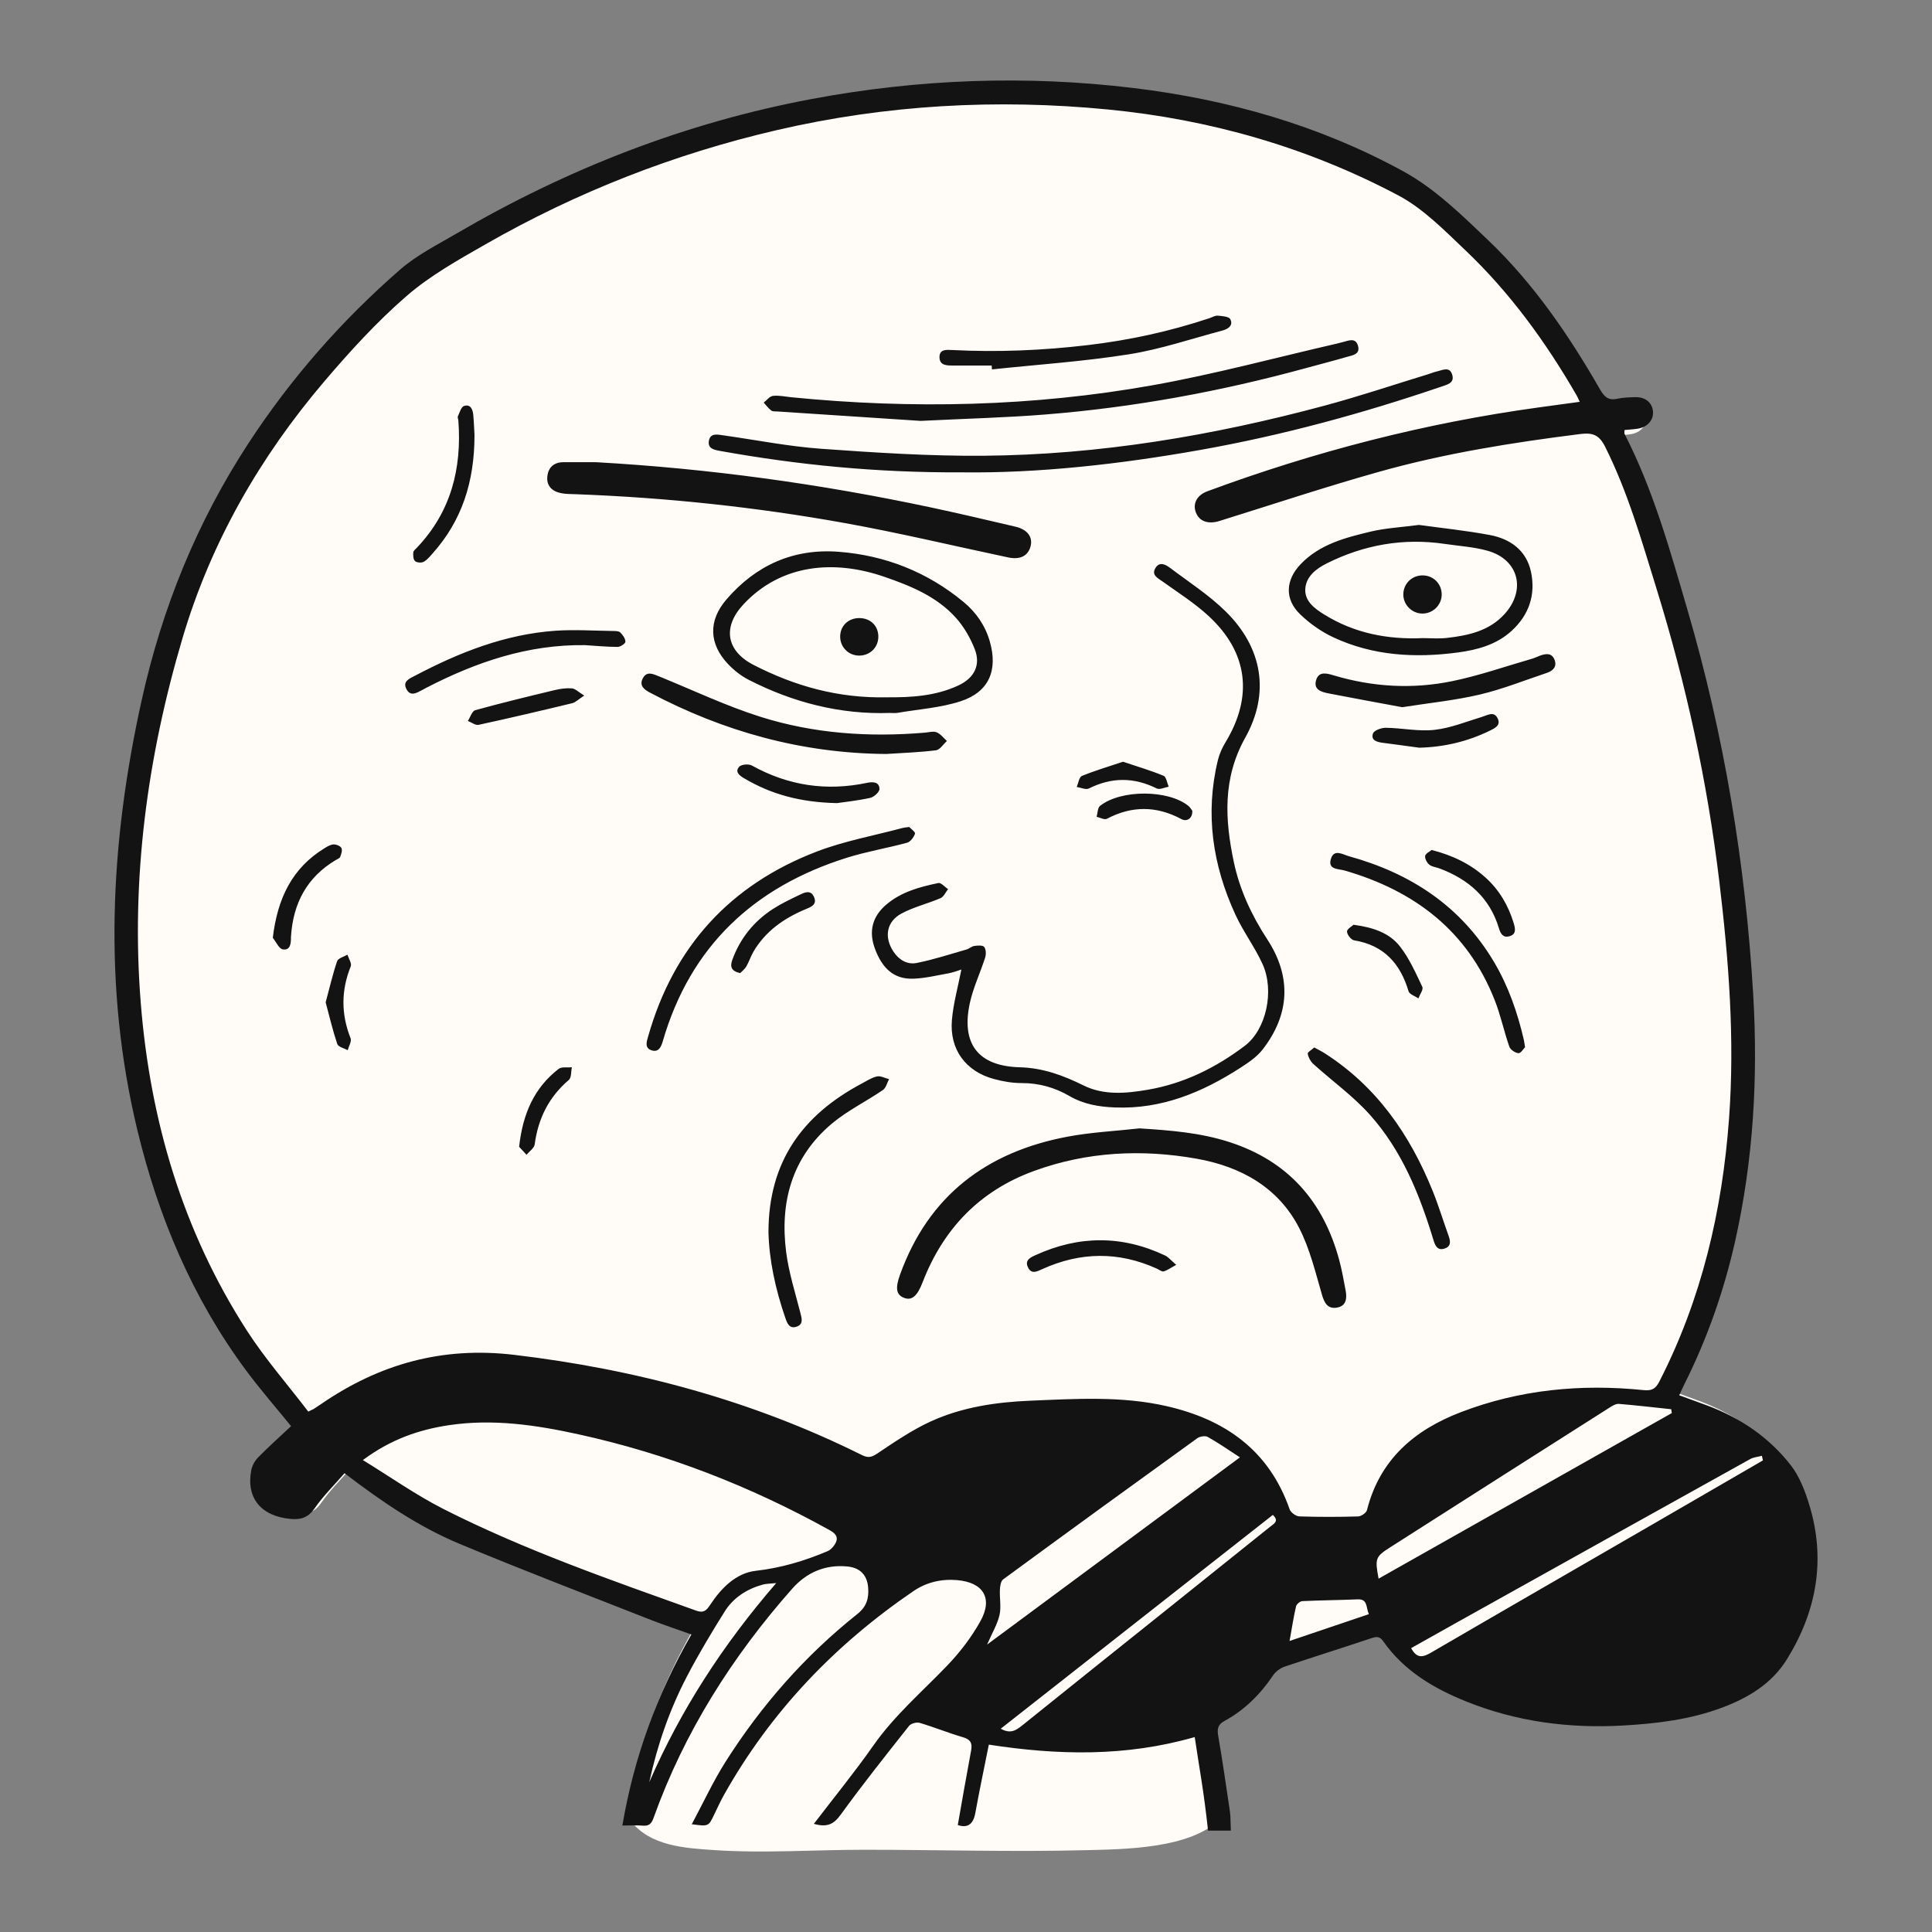 <?xml version="1.0" encoding="utf-8"?>
<!-- Generator: Adobe Illustrator 16.0.0, SVG Export Plug-In . SVG Version: 6.00 Build 0)  -->
<!DOCTYPE svg PUBLIC "-//W3C//DTD SVG 1.1//EN" "http://www.w3.org/Graphics/SVG/1.1/DTD/svg11.dtd">
<svg version="1.1" id="Capa_1" xmlns="http://www.w3.org/2000/svg" xmlns:xlink="http://www.w3.org/1999/xlink" x="0px" y="0px"
	 width="1200px" height="1200px" viewBox="0 0 1200 1200" enable-background="new 0 0 1200 1200" xml:space="preserve">
<rect x="0" y="0" width="1200" height="1200" fill="#808080" stroke="none"/>
<g>
	<path fill="#FFFCF8" d="M1118.535,931.503c-2.618-8.63-6.036-17.655-11.492-24.619c-13.412-17.139-31.082-29.154-51.601-36.736
		c-5.528-2.047-11.079-4.054-16.926-6.194c1.277-2.729,2.245-4.958,3.324-7.114c14.022-28.021,24.284-57.398,31.121-87.949
		c11.167-49.911,14.03-100.44,11.024-151.438c-4.742-80.375-17.854-159.313-40.456-236.578
		c-10.731-36.73-21.026-73.682-38.633-107.992c-0.255-0.499-0.024-1.244-0.024-2.387c2.784-0.277,5.409-0.404,7.994-0.801
		c6.164-0.912,10.05-5.409,9.494-10.818c-0.547-5.29-4.703-8.732-10.818-8.582c-3.774,0.08-7.621,0.223-11.302,1
		c-5.345,1.143-7.819-1.262-10.382-5.703c-19.162-33.334-40.798-65.051-68.691-91.684c-16.172-15.466-32.788-31.776-52.115-42.369
		C817.42,83.216,761.229,67.224,702.787,60.192c-66.127-7.959-132.047-5.521-197.565,6.762
		c-77.86,14.597-150.498,42.99-218.754,82.9c-11.719,6.844-24.166,13.102-34.282,21.897
		c-35.952,31.305-67.221,66.899-93.347,106.881C127.17,327.1,105.808,379.716,93.253,436.249
		c-19.574,88.202-24.028,176.381-2.682,264.877c12.881,53.376,33.902,103.169,66.745,147.496
		c8.713,11.754,18.373,22.802,27.724,34.326c-6.762,6.337-13.721,12.563-20.26,19.2c-2.026,2.063-3.713,5.092-4.244,7.932
		c-3.243,17.156,6.155,28.354,24.413,29.925c6.293,0.54,10.675-0.928,14.589-6.567c5.361-7.7,12.15-14.395,18.365-21.557
		c22.905,17.521,45.453,32.867,70.622,43.376c39.018,16.299,78.539,31.384,117.882,46.856c7.986,3.158,16.159,5.822,24.749,8.892
		c-21.252,37.038-35.306,75.647-42.432,117.476c0.595,0,1.11-0.015,1.688-0.015c0.246,0.784,0.623,1.586,1.234,2.401
		c12.078,15.824,33.746,17.037,52.191,18.274c30.729,2.054,62.282-0.223,93.052-0.223c45.798,0,91.743,1.429,137.511,0.263
		c24.15-0.611,65.472-0.852,83.669-19.664c0.1-0.113,0.168-1.518,0.246-1.518c1.488,0,2.951,0,4.529,0
		c-0.277,0-0.254-7.811-0.801-11.475c-2.21-14.752-4.438-29.481-6.995-44.179c-0.702-4.036-0.238-6.382,3.743-8.53
		c12.373-6.687,22.184-16.226,30.051-27.927c1.547-2.322,4.401-4.32,7.074-5.216c17.719-5.966,35.58-11.496,53.307-17.43
		c3.195-1.063,5.139-1.167,7.265,1.87c12.745,18.226,30.979,29,51.124,37.114c30.955,12.451,63.219,16.624,96.309,14.76
		c20.715-1.156,41.298-3.646,60.935-10.991c16.196-6.074,30.646-14.774,39.949-29.836
		C1123.023,996.673,1128.718,965.044,1118.535,931.503z"/>
	<path fill="#131313" d="M533.81,383.903c-6.948-0.056-12.028,4.894-11.964,11.65c0.066,6.361,5.075,11.469,11.448,11.643
		c6.776,0.191,12.104-4.814,12.253-11.468C545.687,388.876,540.796,383.942,533.81,383.903z M883.114,381.087
		c6.614,0.23,12.237-5.052,12.349-11.619c0.11-6.749-5.053-12.023-11.802-12.078c-6.718-0.064-12.023,5.179-12.04,11.849
		C871.614,375.544,876.777,380.857,883.114,381.087z M614.75,398.29c-2.851-9.835-8.498-17.973-16.223-24.364
		c-22.481-18.63-48.634-28.965-77.583-31.201c-28.127-2.173-51.568,8.383-69.857,29.741c-11.238,13.135-10.747,27.467,1.095,39.974
		c3.637,3.839,8.034,7.336,12.718,9.739c27.688,14.197,57.028,21.684,87.715,20.645c1.955,0,3.343,0.183,4.651-0.031
		c13.222-2.276,26.918-3.133,39.529-7.273C614.374,429.737,619.941,416.159,614.75,398.29z M595.355,425.708
		c-14.494,6.797-29.953,7.487-44.336,7.4c-30.246,0.689-57.263-6.924-82.869-20.059c-17.302-8.867-19.442-23.762-6.257-37.808
		c23.634-25.173,56.569-27.601,87.299-17.013c16.4,5.647,32.672,12.254,44.58,25.555c4.962,5.52,8.915,12.428,11.644,19.368
		C609.334,413.09,605.082,421.147,595.355,425.708z M211.296,532.231c0.654-1.752,1.479-4.092,0.785-5.48
		c-0.639-1.293-3.152-2.3-4.822-2.268c-1.855,0.047-3.807,1.205-5.5,2.236c-20.399,12.436-29.412,31.337-32.32,55.771
		c2.059,2.522,3.855,6.845,6.235,7.193c4.79,0.707,5.067-3.846,5.044-7.597c0-0.223,0.031-0.445,0.048-0.675
		c1.34-20.438,9.929-36.603,27.858-47.27C209.582,533.58,210.979,533.089,211.296,532.231z M717.595,352.924
		c-2.486,4.314,1.447,6.067,4.461,8.232c9.677,6.924,19.859,13.372,28.548,21.383c24.591,22.644,27.858,50.037,10.557,78.542
		c-2.059,3.395-3.768,7.209-4.707,11.049c-8.082,33.279-3.268,65.266,10.873,95.959c4.854,10.556,12.024,20.073,16.838,30.646
		c7.622,16.734,2.284,40.798-10.992,50.839c-17.976,13.602-37.927,23.484-60.301,27.292c-13.316,2.275-27.184,3.584-39.768-2.634
		c-12.669-6.242-25.157-10.929-39.694-11.325c-26.007-0.691-36.571-14.705-30.976-40.108c2.117-9.581,6.472-18.63,9.474-28.053
		c0.635-2.006,0.556-5.1-0.606-6.583c-0.889-1.143-4.053-0.92-6.111-0.618c-1.693,0.222-3.173,1.721-4.882,2.205
		c-10.286,2.942-20.51,6.305-30.971,8.382c-5.738,1.135-10.93-1.831-14.375-7.026c-5.917-8.906-4.466-18.614,4.952-23.682
		c7.614-4.108,16.311-6.132,24.313-9.581c1.976-0.849,3.113-3.664,4.632-5.568c-2.019-1.348-4.346-4.156-6.016-3.814
		c-11.694,2.435-23.273,5.544-32.617,13.634c-8.415,7.296-10.663,16.409-6.92,26.782c4.691,12.969,12.202,19.417,23.969,19.012
		c7.308-0.254,14.581-2.03,21.83-3.33c2.76-0.492,5.425-1.57,8.026-2.356c-2.094,10.756-4.978,20.939-5.877,31.297
		c-1.587,18.249,8.498,31.962,26.102,36.696c5.607,1.523,11.523,2.54,17.31,2.522c10.707-0.007,20.538,2.776,29.587,8.043
		c8.883,5.163,18.412,6.733,28.397,7.106c28.905,1.125,54.143-9.383,77.793-24.65c5.045-3.252,10.335-6.837,13.912-11.483
		c16.846-21.844,17.893-45.153,2.76-68.305c-9.739-14.901-17.147-30.836-20.765-48.022c-5.523-26.204-7.055-51.901,7.075-77.179
		c15.577-27.861,10.651-56.018-12.119-78.432c-10.311-10.167-22.767-18.178-34.396-26.965
		C724.034,350.655,720.129,348.53,717.595,352.924z M828.342,395.935c24.586,11.438,50.759,12.864,77.217,9.327
		c12.08-1.618,23.944-4.838,33.312-13.403c10.826-9.883,15.077-22.47,12.063-36.65c-2.832-13.332-12.817-20.51-25.57-22.896
		c-14.967-2.809-30.154-4.348-44.019-6.274c-11.056,1.468-20.803,1.943-30.122,4.18c-15.696,3.768-31.526,7.82-43.344,20.177
		c-9.406,9.826-10.12,21.684-0.389,31.098C813.51,387.306,820.751,392.413,828.342,395.935z M824.153,349.894
		c23.151-11.547,47.563-15.861,73.269-12.055c8.866,1.309,17.964,1.832,26.537,4.242c19.329,5.426,24.182,24.381,10.478,39.402
		c-9.597,10.51-22.604,13.27-35.929,14.768c-4.878,0.549-9.873,0.096-14.815,0.096c-21.771,0.968-42.472-3.021-61.228-14.672
		c-6.052-3.744-12.271-8.392-11.715-16.053C811.297,357.976,817.555,353.186,824.153,349.894z M927.948,597.474
		c-20.661-34.811-51.948-55.114-90.217-65.693c-3.681-1.023-9.033-4.601-11.017,1.475c-2.291,7.02,4.641,6.329,8.432,7.424
		c43.462,12.579,76.298,37.482,93.254,80.549c3.696,9.366,5.742,19.352,9.073,28.885c0.658,1.88,3.616,3.847,5.663,4.038
		c1.428,0.143,3.117-2.736,4.108-3.696c-0.428-2.546-0.548-3.665-0.801-4.76C942.51,628.763,936.848,612.479,927.948,597.474z
		 M215.793,592.968c-2.209,1.317-5.771,2.173-6.4,4.038c-2.788,8.2-4.73,16.688-7.118,25.57c2.363,8.788,4.374,17.48,7.217,25.895
		c0.611,1.801,4.239,2.578,6.488,3.831c0.646-2.515,2.534-5.496,1.765-7.439c-5.933-14.989-5.909-29.702,0.114-44.66
		C218.597,598.362,216.551,595.404,215.793,592.968z M840.689,574.385c-0.999,0.96-4.084,2.643-4.036,4.229
		c0.063,1.936,2.546,5.116,4.378,5.434c18.472,3.021,28.703,14.362,33.843,31.636c0.563,1.92,4.005,2.976,6.114,4.427
		c0.896-2.427,3.22-5.529,2.442-7.162c-4.1-8.622-8.05-17.592-13.848-25.047C863.04,579.47,852.928,576.004,840.689,574.385z
		 M920.668,445.203c-9.851,2.981-19.614,7.011-29.702,8.129c-9.867,1.103-20.074-1.149-30.146-1.292
		c-2.792-0.048-7.368,1.602-8.034,3.537c-1.476,4.275,2.498,5.338,6.114,5.798c7.543,0.96,15.094,2.022,22.62,3.037
		c15.474-0.389,29.956-3.808,43.757-10.54c3.466-1.682,7.138-3.467,4.846-7.859C927.838,441.626,924.078,444.164,920.668,445.203z
		 M901.688,423.139c-24.539,5.013-49.165,3.553-73.3-3.657c-4.133-1.229-9.145-2.743-10.882,2.816
		c-1.919,6.187,3.396,7.535,7.86,8.415c15.363,2.998,30.757,5.782,45.572,8.542c16.846-2.649,32.748-4.228,48.19-7.859
		c14.133-3.316,27.759-8.828,41.583-13.428c3.886-1.293,6.464-3.879,4.861-8.113c-1.657-4.435-5.401-3.975-9.073-2.61
		c-1.681,0.627-3.299,1.452-5.028,1.936C934.904,413.954,918.534,419.712,901.688,423.139z M889.197,527.933
		c-1.205,1.047-3.76,2.189-4.014,3.713c-0.277,1.665,1.135,4.203,2.594,5.424c1.61,1.325,4.133,1.523,6.226,2.301
		c18.035,6.701,31.297,18.226,37.007,37.148c1.039,3.49,2.569,6.068,6.416,5.038c4.546-1.206,3.776-4.807,2.745-8.218
		c-3.339-10.961-8.946-20.581-17.48-28.267C913.348,536.657,902.331,531.28,889.197,527.933z M346.979,663.905
		c-15.054,11.658-22.263,27.655-24.543,48.38c0.908,0.983,2.744,2.974,4.593,4.973c1.757-2.142,4.767-4.124,5.075-6.448
		c2.142-16.053,8.76-29.416,21.208-40.036c1.657-1.419,1.309-5.187,1.896-7.867C352.419,663.184,348.858,662.454,346.979,663.905z
		 M563.385,523.437c2.109-0.572,4.188-3.395,4.945-5.623c0.337-1-2.638-3.109-3.597-4.156c-2.328,0.333-3.244,0.365-4.102,0.603
		c-17.766,4.759-36.098,8.073-53.186,14.609c-53.939,20.637-89.099,59.127-104.886,114.938c-0.933,3.276-2.296,7.154,2.164,8.574
		c4.16,1.341,5.826-1.816,6.881-5.441c17.115-59.174,56.637-96.062,114.546-114.231C538.33,528.893,551.044,526.799,563.385,523.437
		z M500.082,564.853c3.318-1.396,7.526-2.76,5.623-7.471c-2.117-5.227-6.317-2.911-9.677-1.293
		c-5.437,2.625-10.937,5.25-15.985,8.519c-11.824,7.669-20.291,18.186-25.164,31.493c-1.479,4.046-0.964,7.068,4.881,8.305
		c1.063-1.126,2.796-2.411,3.791-4.116c1.682-2.887,2.681-6.162,4.362-9.058C475.337,578.463,486.762,570.476,500.082,564.853z
		 M544.694,668.592c-3.406,0.77-6.547,2.879-9.724,4.569c-36.205,19.319-57.64,48.078-57.659,92.159
		c0.393,17.131,4.282,35.325,10.414,53.084c1.161,3.347,2.435,7.035,6.801,5.694c4.699-1.435,3.506-5.171,2.529-8.938
		c-3.168-12.389-7.105-24.729-8.743-37.348c-4.021-31.075,3.517-58.882,28.147-79.724c9.676-8.178,21.426-13.88,31.971-21.081
		c1.895-1.302,2.549-4.442,3.768-6.726C549.68,669.647,546.959,668.092,544.694,668.592z M538.568,486.231
		c-25.198,5.313-48.979,1.784-71.56-10.747c-2.002-1.118-6.63-0.722-7.927,0.793c-2.757,3.173,0.21,5.433,3.168,7.178
		c16.584,9.771,34.465,14.87,57.585,15.378c4.421-0.65,12.665-1.498,20.724-3.275c2.316-0.516,5.77-3.703,5.706-5.567
		C546.118,485.581,542.113,485.493,538.568,486.231z M831.799,782.571c-9.795-36.294-31.685-61.348-68.002-73.149
		c-18.222-5.933-36.959-7.344-56.009-8.565c-14.951,1.665-30.083,2.387-44.827,5.171c-50.197,9.462-86.221,36.618-103.947,85.704
		c-3.096,8.558-2.319,12.635,2.705,14.459c4.715,1.697,8.066-1.277,11.278-9.613c12.84-33.311,35.452-56.93,69.239-69.271
		c32.966-12.031,66.998-13.665,101.11-7.598c27.097,4.822,50.565,17.599,63.628,43.082c6.566,12.802,10.017,27.283,14.078,41.226
		c1.569,5.354,3.545,9.089,9.287,8.178c5.773-0.92,6.377-5.662,5.488-10.485C834.623,795.3,833.496,788.853,831.799,782.571z
		 M643.124,779.612c-3.037,1.389-6.725,3.038-4.699,7.416c2.173,4.679,5.584,2.768,9.074,1.189
		c23.591-10.667,47.277-10.983,70.983-0.269c1.432,0.634,3.066,2.037,4.251,1.728c2.288-0.586,4.331-2.156,7.841-4.052
		c-3.327-2.856-4.858-4.839-6.877-5.79C696.91,767.137,670.003,767.319,643.124,779.612z M897.39,775.449
		c3.974-1.365,3.562-4.498,2.38-7.813c-3.363-9.296-6.218-18.789-9.922-27.941c-14.126-34.969-34.795-64.885-67.178-85.569
		c-1.832-1.182-3.838-2.118-6.369-3.515c-1.577,1.46-4.227,2.943-4.044,3.911c0.412,2.269,1.753,4.774,3.481,6.345
		c11.627,10.5,24.571,19.788,34.969,31.359c20.065,22.335,31.074,49.761,39.695,78.146
		C891.513,774.005,893.052,776.956,897.39,775.449z M1123.833,934.857c-2.649-8.717-6.106-17.837-11.612-24.872
		c-13.554-17.313-31.398-29.44-52.115-37.11c-5.591-2.063-11.207-4.093-17.107-6.249c1.285-2.776,2.276-5.013,3.354-7.186
		c14.166-28.306,24.531-58,31.448-88.854c11.277-50.426,14.18-101.464,11.135-152.984c-4.798-81.207-18.035-160.939-40.869-238.998
		c-10.842-37.109-21.248-74.441-39.021-109.093c-0.262-0.499-0.031-1.253-0.031-2.419c2.808-0.277,5.465-0.404,8.073-0.801
		c6.226-0.928,10.152-5.473,9.589-10.922c-0.555-5.354-4.751-8.818-10.921-8.684c-3.823,0.095-7.71,0.222-11.429,1.015
		c-5.401,1.149-7.892-1.277-10.478-5.759c-19.36-33.684-41.21-65.717-69.39-92.627c-16.346-15.613-33.129-32.086-52.655-42.801
		c-52.163-28.604-108.935-44.76-167.966-51.866c-66.801-8.042-133.391-5.575-199.58,6.829
		c-78.661,14.744-152.041,43.435-220.995,83.745c-11.841,6.916-24.411,13.237-34.635,22.136
		c-36.316,31.613-67.903,67.573-94.302,107.967c-31.985,48.951-53.578,102.113-66.253,159.227
		C68.301,523.649,63.8,612.725,85.365,702.125c13.012,53.925,34.246,104.224,67.435,149.011
		c8.792,11.866,18.551,23.032,27.996,34.667c-6.831,6.408-13.858,12.706-20.462,19.4c-2.05,2.086-3.743,5.155-4.283,8.01
		c-3.279,17.338,6.211,28.648,24.654,30.242c6.354,0.539,10.783-0.951,14.745-6.639c5.413-7.78,12.276-14.546,18.542-21.771
		c23.147,17.687,45.93,33.2,71.35,43.813c39.413,16.465,79.339,31.692,119.09,47.349c8.066,3.165,16.319,5.861,24.999,8.971
		c-21.47,37.419-35.675,76.433-42.864,118.681c4.641,0,8.685-0.261,12.683,0.072c3.808,0.316,5.377-1.134,6.67-4.75
		c19.059-53.251,48.781-100.123,86.073-142.349c8.966-10.145,20.502-15.196,34.338-13.872c7.809,0.753,12.254,5.242,12.888,13.07
		c0.531,6.56-0.88,11.817-6.689,16.449c-32.53,25.855-59.646,56.747-81.874,91.771c-7.756,12.229-13.859,25.515-20.985,38.808
		c10.401,1.403,10.378,1.388,13.828-5.806c2.042-4.252,4.001-8.566,6.316-12.666c29.021-51.585,68.852-93.144,117.584-126.359
		c8.059-5.48,17.271-7.622,27.002-6.805c16.274,1.371,22.477,11.197,14.597,25.42c-5.583,10.104-12.888,19.582-20.906,27.917
		c-15.561,16.179-32.625,30.829-45.668,49.451c-11.456,16.346-24.114,31.851-36.923,48.602c8.502,2.419,12.495,0.071,16.715-5.759
		c13.582-18.772,28.04-36.919,42.424-55.097c1.186-1.491,4.691-2.436,6.586-1.864c9.055,2.681,17.834,6.282,26.879,8.93
		c4.755,1.389,5.925,3.697,5.062,8.297c-2.888,15.371-5.536,30.789-8.272,46.231c6.17,2.069,9.636-0.508,10.909-7.552
		c2.518-13.896,5.444-27.711,8.371-42.384c42.511,6.567,85.065,7.661,127.883-4.712c2.902,19.678,5.591,33.098,8.279,58.098h14.17
		c-0.27-9-0.255-9.701-0.81-13.404c-2.222-14.91-4.477-30.686-7.059-45.532c-0.714-4.093-0.238-6.913,3.782-9.085
		c12.492-6.75,22.406-16.623,30.354-28.44c1.569-2.332,4.457-4.467,7.153-5.38c17.893-6.021,35.937-11.652,53.845-17.648
		c3.229-1.078,5.195-1.229,7.337,1.832c12.88,18.415,31.296,29.297,51.655,37.49c31.265,12.578,63.854,16.798,97.283,14.91
		c20.931-1.183,41.727-3.681,61.555-11.112c16.361-6.131,30.964-14.919,40.361-30.146
		C1128.37,1000.693,1134.12,968.755,1123.833,934.857z M403.271,1106.948c5.001-23.041,12.618-45.073,23.456-65.813
		c7.166-13.729,15.153-27.053,23.373-40.179c5.433-8.677,13.828-14.007,23.706-16.751c2.019-0.555,4.22-0.492,8.328-0.936
		C448.97,1021.6,422.769,1062.121,403.271,1106.948z M518.911,958.571c-1.056,1.999-2.951,4.062-4.969,4.925
		c-14.27,6.029-28.808,10.383-44.507,12.16c-12.332,1.395-21.493,10.762-28.401,21.23c-2.229,3.387-4.013,5.163-8.574,3.529
		c-53.126-19.059-106.511-37.545-156.969-63.124c-16.941-8.597-32.613-19.693-50.113-30.416
		c17.417-12.92,34.897-18.907,53.571-21.684c27.164-4.045,53.825-0.135,80.326,5.679c54.896,12.032,106.679,32.177,155.784,59.396
		C518.7,952.282,521.067,954.486,518.911,958.571z M613.102,1021.475c3.2-7.369,6.396-12.627,7.705-18.322
		c1.153-5.004-0.009-10.501,0.254-15.768c0.106-2.204,0.539-5.313,2.018-6.399c40.068-29.394,80.271-58.596,120.57-87.664
		c1.61-1.157,4.945-1.696,6.519-0.816c6.425,3.577,12.473,7.828,19.975,12.682C717.333,944.288,665.994,982.311,613.102,1021.475z
		 M788.923,948.262c-20.858,16.766-41.753,33.492-62.64,50.212c-30.559,24.451-61.142,48.872-91.617,73.419
		c-3.767,3.021-7.265,5.146-13.09,1.831c56.616-44.485,112.729-88.575,168.997-132.782
		C794.785,944.827,791.112,946.493,788.923,948.262z M800.979,1019.229c1.499-8.353,2.498-14.975,4.014-21.478
		c0.317-1.356,2.467-3.188,3.854-3.26c11.452-0.548,22.937-0.61,34.389-1.103c6.433-0.278,5.045,4.838,6.988,9.199
		C833.956,1008.086,818.11,1013.432,800.979,1019.229z M849.05,937.958c-0.437,1.722-3.577,3.863-5.528,3.926
		c-12.135,0.356-24.309,0.389-36.444-0.022c-2.125-0.071-5.353-2.396-6.059-4.387c-12.754-36.618-40.029-55.779-76.413-64.092
		c-28.009-6.4-56.415-4.544-84.709-3.387c-21.216,0.889-42.316,3.981-61.76,12.864c-11.727,5.369-22.564,12.809-33.351,20.011
		c-3.529,2.348-5.671,2.76-9.431,0.896c-68.208-33.946-140.429-53.297-216.076-62.26c-44.685-5.274-83.65,5.719-119.864,30.59
		c-1.486,1.023-2.981,2.016-4.496,2.99c-0.366,0.246-0.81,0.396-1.21,0.579c-0.749,0.373-1.487,0.729-2.229,1.103
		c-12.793-16.75-26.791-32.725-38.177-50.379c-39.822-61.848-60.02-130.325-65.868-203.331
		c-6.179-77.281,4.044-152.802,25.938-226.744c17.627-59.492,48.047-112.448,88.19-159.576
		c15.871-18.629,32.558-36.91,50.998-52.908c14.608-12.666,32.018-22.381,48.942-32.065c56.783-32.494,117.171-56.12,180.906-70.929
		c67.907-15.775,136.678-19.57,205.948-12.82c63.363,6.178,123.826,23.52,180.082,53.305c15.545,8.229,28.639,21.68,41.638,34.037
		c27.768,26.363,50.094,57.112,69.2,90.225c0.556,0.952,0.959,1.983,1.928,3.99c-8.915,1.229-17.267,2.355-25.61,3.497
		c-70.492,9.692-138.953,27.378-205.647,52.052c-6.507,2.412-9.252,7.646-7.193,13.119c2.11,5.6,7.634,7.534,14.637,5.354
		c33.069-10.295,65.944-21.225,99.271-30.591c40.773-11.46,82.57-18.099,124.574-23.39c7.511-0.951,11.833,0.08,15.688,7.758
		c14.118,28.147,22.676,58.262,31.916,88.083c18.408,59.437,31.629,120.078,39.037,181.878c5.877,48.982,9.691,98.124,6.051,147.527
		c-4.211,57.129-17.012,111.979-43.313,163.287c-2.339,4.561-4.75,5.789-9.834,5.266c-38.831-3.965-76.9-0.325-113.526,13.744
		C878.466,888.207,856.965,906.606,849.05,937.958z M856.267,980.525c-2.332-12.523-1.999-13.603,7.154-19.439
		c45.509-29.052,91.041-58.049,136.599-86.997c1.649-1.047,3.734-2.26,5.512-2.109c10.842,0.896,21.668,2.173,32.51,3.314
		c0.111,0.793,0.23,1.587,0.35,2.388C977.892,911.841,917.393,946.001,856.267,980.525z M1025.59,947.302
		c-45.55,26.355-91.153,52.623-136.623,79.104c-4.988,2.904-8.843,4.053-12.483-2.727c9.858-5.537,19.725-11.113,29.631-16.624
		c60.309-33.63,120.594-67.257,180.949-100.79c2.149-1.189,4.846-1.38,7.281-2.038c0.206,0.943,0.428,1.903,0.642,2.855
		C1071.853,920.485,1048.725,933.922,1025.59,947.302z M550.448,468.307c10.307-0.675,20.661-1.008,30.9-2.292
		c2.471-0.31,4.536-3.76,6.793-5.767c-2.085-1.863-3.897-4.386-6.333-5.377c-2.069-0.856-4.858-0.008-7.325,0.19
		c-34.627,2.95-68.969,0.627-102.089-9.819c-21.546-6.796-42.115-16.647-63.108-25.157c-3.621-1.459-7.563-3.45-10.014,1.229
		c-2.344,4.449,0.654,6.892,4.438,8.891C449.608,454.49,498.278,467.934,550.448,468.307z M722.71,481.853
		c-7.982-3.299-16.322-5.75-25.189-8.725c-8.815,2.951-17.35,5.473-25.546,8.828c-1.709,0.698-2.174,4.473-3.204,6.845
		c2.55,0.372,5.675,1.896,7.554,0.943c14.153-7.09,27.981-7.059,42.143-0.016c1.848,0.929,4.938-0.667,7.455-1.103
		C724.875,486.302,724.419,482.56,722.71,481.853z M591.647,227.032c8.098,0.031,16.188,0.016,24.289,0.016
		c0.063,0.793,0.13,1.587,0.202,2.388c28.357-2.998,56.883-4.909,85.011-9.367c19.665-3.101,38.779-9.651,58.115-14.76
		c3.533-0.928,6.888-3.172,4.897-7.059c-0.849-1.665-5.061-1.95-7.796-2.188c-1.653-0.151-3.411,0.991-5.128,1.563
		c-24.614,8.192-49.813,13.689-75.604,16.727c-27.997,3.308-56.03,4.496-84.187,3.053c-3.497-0.174-8.105-0.666-7.911,4.696
		C583.704,226.937,587.936,227.032,591.647,227.032z M479.044,254.981c0.933,0.706,2.602,0.508,3.942,0.596
		c31.185,2.062,62.37,4.107,88.849,5.845c29.063-1.443,53.369-2.03,77.575-3.981c54.828-4.401,108.752-14.292,161.808-28.83
		c8.462-2.324,16.956-4.473,25.379-6.947c3.427-1.016,8.512-1.475,6.838-7.035c-1.491-4.973-5.623-3.141-9.082-2.244
		c-1.308,0.332-2.593,0.705-3.918,1.015c-38.094,8.732-75.925,18.995-114.359,25.856c-74.37,13.26-149.387,14.949-224.575,7.479
		c-3.798-0.381-7.682-1.261-11.393-0.849c-2.05,0.238-3.847,2.713-5.763,4.18C475.892,251.73,477.256,253.642,479.044,254.981z
		 M683.261,500.539c-1.535,1.205-1.464,4.457-2.134,6.781c2.141,0.476,4.846,2.038,6.324,1.261
		c15.569-8.201,30.877-8.113,46.366,0.183c3.529,1.888,7.012-0.659,6.733-5.195c-0.531-0.675-1.277-2.077-2.403-2.998
		C725.677,490.442,696.264,490.269,683.261,500.539z M447.229,280.076c48.4,8.692,97.133,13.562,150.229,13.308
		c47.393,0.619,98.168-5.035,148.511-13.998c50.751-9.041,100.457-22.588,149.28-39.243c3.736-1.276,8.241-2.221,6.774-7.305
		c-1.579-5.504-6.116-2.879-9.645-2.109c-1.754,0.38-3.411,1.126-5.14,1.649c-21.51,6.575-42.836,13.745-64.545,19.582
		c-69.353,18.631-139.842,30.52-211.762,31.114c-33.684,0.27-67.438-1.927-101.075-4.347c-20.351-1.467-40.52-5.52-60.788-8.359
		c-3.545-0.5-7.888-1.523-8.76,3.434C439.477,278.593,443.422,279.386,447.229,280.076z M348.311,306.272
		c3.054,0.643,6.258,0.579,9.398,0.698c56.054,2.069,111.734,7.979,166.9,17.893c34.053,6.123,67.747,14.213,101.621,21.366
		c7.472,1.578,12.401-1.007,13.896-6.971c1.455-5.767-2.003-10.398-9.467-12.143c-17.504-4.085-35-8.225-52.587-11.969
		c-68.537-14.577-137.74-24.127-207.772-28.061c-6.751,0-13.483,0.031-20.225-0.008c-5.949-0.023-9.475,3.165-10.108,8.748
		C339.306,301.657,342.826,305.131,348.311,306.272z M344.615,428.611c-16.524,3.974-33.058,7.962-49.443,12.507
		c-1.986,0.555-3.073,4.387-4.576,6.678c2.24,0.857,4.724,2.84,6.687,2.412c19.439-4.22,38.811-8.772,58.155-13.443
		c2.042-0.5,3.751-2.324,7.435-4.728c-3.62-2.229-5.523-4.274-7.59-4.466C351.773,427.278,348.08,427.786,344.615,428.611z
		 M380.737,391.913c-11.896-0.15-23.856-0.967-35.697-0.15c-31.317,2.174-59.881,13.508-87.339,27.965
		c-3.351,1.762-7.863,3.436-5.214,8.368c2.624,4.861,6.516,2.109,9.921,0.389c0.802-0.405,1.57-0.88,2.372-1.285
		c30.955-15.989,63.23-27.006,98.663-26.49c6.738,0.412,13.464,1.087,20.197,1.103c1.705,0,4.838-2.109,4.822-3.229
		c-0.017-1.959-1.646-4.227-3.197-5.742C384.342,391.921,382.292,391.938,380.737,391.913z M263.047,348.997
		c2.099-1.063,3.76-3.132,5.401-4.964c18.281-20.352,26.269-44.51,26.269-73.769c-0.159-2.76-0.321-7.709-0.77-12.618
		c-0.31-3.394-1.75-6.82-5.73-5.487c-1.805,0.594-2.729,4.1-3.815,6.408c-0.321,0.682,0.227,1.744,0.294,2.641
		c2.225,29.766-4.576,56.589-25.606,78.82c-0.903,0.967-2.296,2.006-2.395,3.125c-0.163,1.783-0.032,4.299,1.07,5.321
		C258.828,349.474,261.64,349.712,263.047,348.997z"/>
</g>
</svg>
